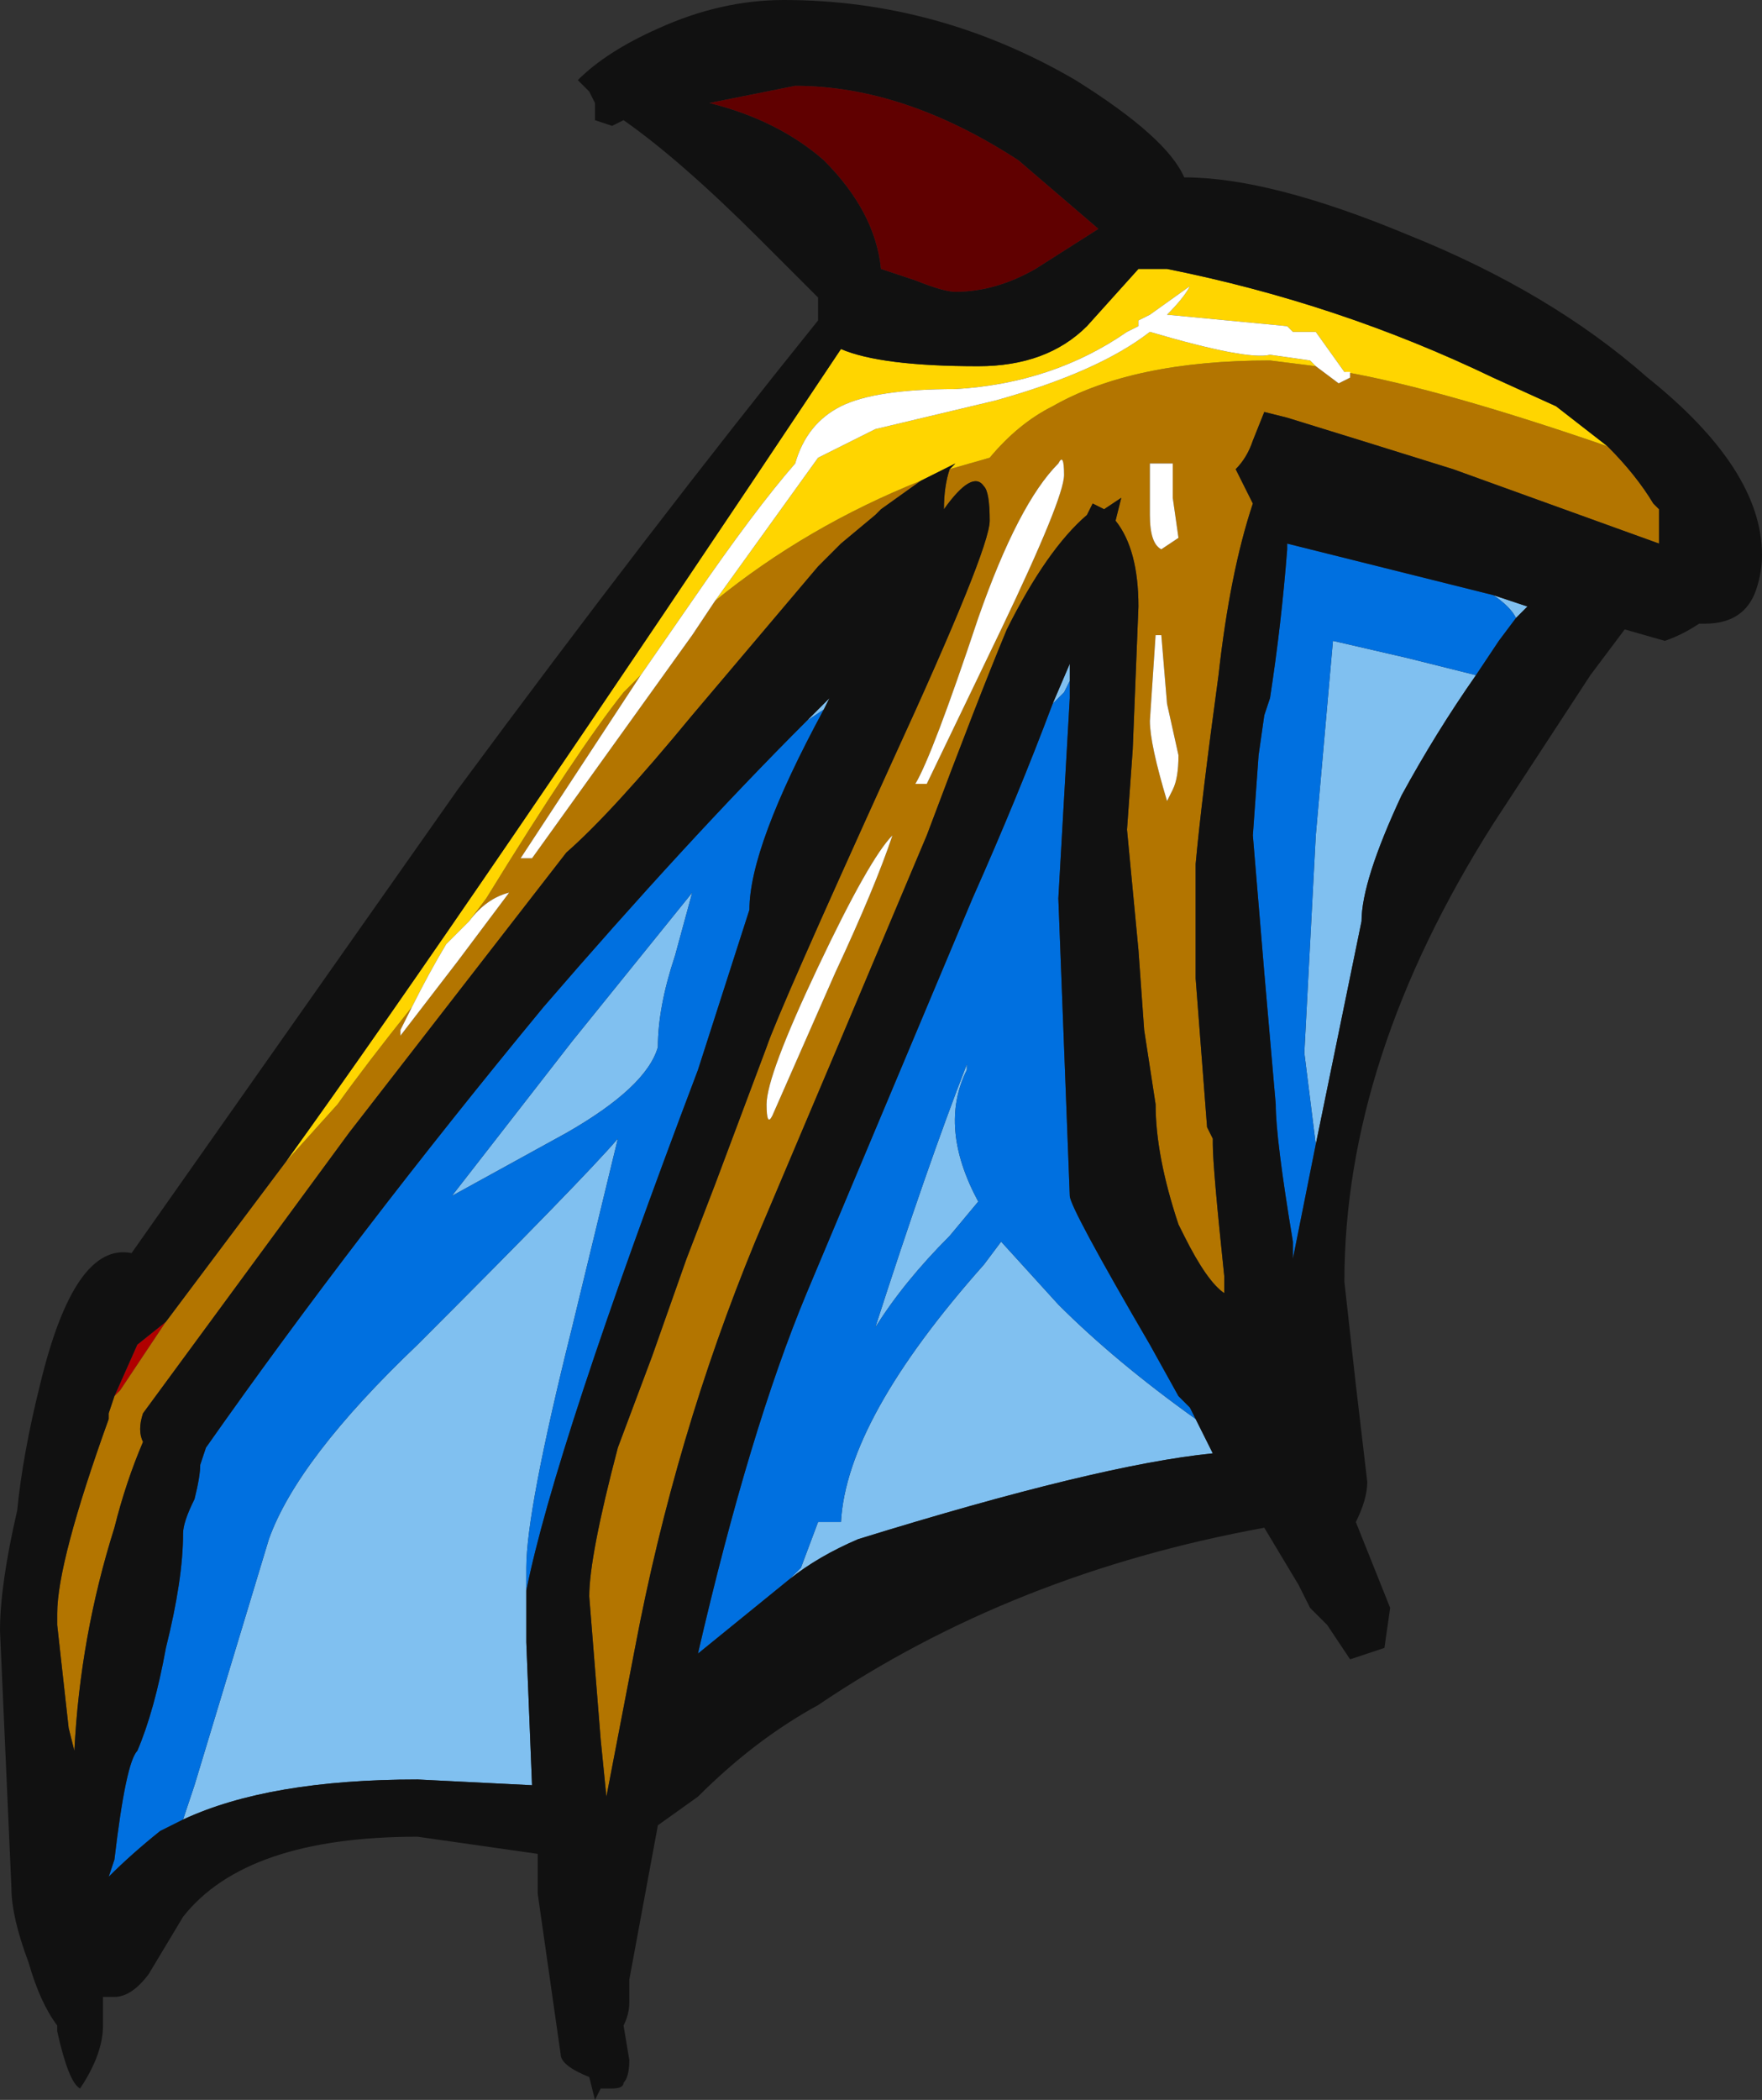 <?xml version="1.0" encoding="UTF-8" standalone="no"?>
<svg xmlns:ffdec="https://www.free-decompiler.com/flash" xmlns:xlink="http://www.w3.org/1999/xlink" ffdec:objectType="shape" height="18.35px" width="15.4px" xmlns="http://www.w3.org/2000/svg">
  <rect width="100%" height="100%" fill="#333333" stroke="none"/>
  <g transform="matrix(1.0, 0.0, 0.0, 1.0, 14.8, 6.2)">
    <path d="M-13.8 6.0 L-13.6 5.55 -13.35 5.35 -13.75 5.95 -13.8 6.0" fill="#b00000" fill-rule="evenodd" stroke="none"/>
    <path d="M-7.75 0.1 L-7.55 -0.1 -7.6 0.0 -7.75 0.1 M-10.2 7.7 L-10.2 8.15 -10.15 9.4 -11.15 9.35 Q-12.45 9.35 -13.2 9.7 L-13.1 9.4 -12.45 7.25 Q-12.2 6.55 -11.15 5.55 -9.7 4.1 -9.4 3.75 L-9.8 5.4 Q-10.2 7.0 -10.2 7.5 L-10.2 7.7 M-5.45 -0.25 L-5.5 -0.15 -5.6 -0.05 -5.45 -0.4 -5.45 -0.25 M-7.9 7.6 L-7.8 7.5 -7.65 7.1 -7.45 7.1 Q-7.4 6.2 -6.2 4.85 L-6.05 4.65 -5.55 5.2 Q-5.05 5.7 -4.35 6.2 L-4.2 6.5 Q-5.2 6.6 -7.3 7.25 -7.65 7.4 -7.9 7.6 M-1.75 -1.0 L-1.45 -0.9 -1.55 -0.8 Q-1.6 -0.9 -1.75 -1.0 M-1.9 -0.3 Q-2.25 0.2 -2.55 0.75 -2.9 1.5 -2.9 1.85 L-3.3 3.8 -3.4 3.0 -3.3 1.1 -3.15 -0.6 -2.5 -0.45 -1.9 -0.3 M-6.35 3.1 L-6.35 3.15 Q-6.6 3.65 -6.25 4.3 L-6.5 4.6 Q-6.9 5.0 -7.15 5.4 -6.7 4.0 -6.35 3.1 M-8.9 2.15 Q-9.05 2.6 -9.05 2.95 -9.15 3.3 -9.85 3.7 L-10.85 4.25 -9.8 2.9 -8.75 1.6 -8.9 2.15" fill="#80c0f0" fill-rule="evenodd" stroke="none"/>
    <path d="M-7.6 0.0 Q-8.25 1.2 -8.25 1.75 L-8.7 3.15 Q-9.95 6.45 -10.2 7.7 L-10.2 7.5 Q-10.2 7.0 -9.8 5.4 L-9.4 3.75 Q-9.7 4.1 -11.15 5.55 -12.2 6.55 -12.45 7.25 L-13.1 9.4 -13.2 9.7 -13.4 9.8 Q-13.65 10.0 -13.85 10.2 L-13.8 10.05 Q-13.7 9.2 -13.6 9.1 -13.45 8.75 -13.35 8.2 -13.2 7.6 -13.2 7.2 -13.2 7.1 -13.1 6.9 -13.05 6.7 -13.05 6.6 L-13.0 6.45 Q-11.7 4.6 -10.05 2.6 -8.8 1.15 -7.75 0.1 L-7.6 0.0 M-5.6 -0.05 L-5.5 -0.15 -5.45 -0.25 -5.45 -0.1 -5.55 1.65 -5.45 4.25 Q-5.45 4.35 -4.75 5.55 L-4.5 6.0 -4.4 6.1 -4.35 6.2 Q-5.05 5.7 -5.55 5.2 L-6.05 4.65 -6.2 4.85 Q-7.4 6.2 -7.45 7.1 L-7.65 7.1 -7.8 7.5 -7.9 7.6 -8.7 8.25 Q-8.25 6.3 -7.75 5.1 L-6.3 1.65 Q-5.9 0.75 -5.6 -0.05 M-3.3 3.8 L-3.5 4.8 -3.5 4.65 Q-3.65 3.75 -3.65 3.45 L-3.75 2.3 -3.85 1.1 -3.8 0.4 -3.75 0.05 -3.7 -0.1 Q-3.6 -0.75 -3.55 -1.4 L-3.55 -1.45 -1.75 -1.0 Q-1.6 -0.9 -1.55 -0.8 L-1.7 -0.6 -1.9 -0.3 -2.5 -0.45 -3.15 -0.6 -3.3 1.1 -3.4 3.0 -3.3 3.8 M-6.35 3.1 Q-6.7 4.0 -7.15 5.4 -6.9 5.0 -6.5 4.6 L-6.25 4.3 Q-6.6 3.65 -6.35 3.15 L-6.35 3.1 M-8.9 2.15 L-8.75 1.6 -9.8 2.9 -10.85 4.25 -9.85 3.7 Q-9.15 3.3 -9.05 2.95 -9.05 2.6 -8.9 2.15" fill="#0070e0" fill-rule="evenodd" stroke="none"/>
    <path d="M-3.05 -2.95 Q-2.2 -2.8 -0.75 -2.3 -0.5 -2.05 -0.35 -1.8 L-0.3 -1.75 -0.3 -1.45 -2.1 -2.1 Q-2.9 -2.35 -3.55 -2.55 L-3.75 -2.6 -3.85 -2.35 Q-3.9 -2.2 -4.0 -2.1 L-3.85 -1.8 Q-4.05 -1.2 -4.15 -0.3 -4.3 0.8 -4.35 1.35 L-4.35 2.35 -4.25 3.65 -4.2 3.75 -4.2 3.8 Q-4.2 4.0 -4.1 4.95 L-4.1 5.1 Q-4.25 5.0 -4.45 4.6 L-4.5 4.5 Q-4.7 3.9 -4.7 3.45 L-4.8 2.8 -4.85 2.1 -4.95 1.05 -4.9 0.35 -4.85 -0.9 Q-4.85 -1.4 -5.05 -1.65 L-5.0 -1.85 -5.15 -1.75 -5.25 -1.8 -5.3 -1.7 Q-5.65 -1.4 -6.0 -0.7 -6.25 -0.1 -6.7 1.1 -7.5 3.0 -8.2 4.65 -8.9 6.35 -9.25 8.2 L-9.5 9.5 -9.55 9.0 -9.65 7.75 Q-9.65 7.4 -9.4 6.45 L-9.1 5.65 -8.8 4.8 -8.55 4.15 -8.1 2.95 Q-8.0 2.65 -7.0 0.45 -6.15 -1.4 -6.15 -1.65 -6.15 -1.9 -6.2 -1.95 -6.3 -2.1 -6.55 -1.75 -6.55 -1.95 -6.5 -2.1 L-6.15 -2.2 Q-5.9 -2.5 -5.6 -2.65 -4.9 -3.05 -3.7 -3.05 L-3.3 -3.0 -3.1 -2.85 -3.0 -2.9 -3.0 -2.95 -3.05 -2.95 M-12.3 3.95 L-11.85 3.45 Q-11.6 3.1 -11.2 2.6 L-11.3 2.8 -11.3 2.85 -10.8 2.2 -10.35 1.6 Q-10.55 1.65 -10.7 1.85 L-10.55 1.65 Q-9.75 0.35 -9.35 -0.15 L-9.2 -0.3 -10.25 1.3 -10.15 1.3 -8.75 -0.65 -8.55 -0.95 Q-7.75 -1.6 -6.75 -2.0 L-7.1 -1.75 -7.15 -1.7 -7.45 -1.45 -7.65 -1.25 -8.75 0.05 Q-9.45 0.9 -9.85 1.25 L-11.75 3.7 -13.55 6.15 Q-13.6 6.3 -13.55 6.4 -13.7 6.75 -13.8 7.15 -14.1 8.1 -14.15 9.1 L-14.2 8.9 -14.3 8.0 -14.3 7.9 Q-14.3 7.45 -13.85 6.2 L-13.85 6.15 -13.8 6.0 -13.75 5.95 -13.35 5.35 Q-13.05 4.95 -12.3 3.95 M-4.55 -1.85 Q-4.55 -2.05 -4.55 -2.15 L-4.75 -2.15 -4.75 -1.7 Q-4.75 -1.45 -4.65 -1.4 L-4.5 -1.5 -4.55 -1.85 M-5.5 -2.05 Q-5.5 -2.25 -5.55 -2.15 -5.9 -1.8 -6.25 -0.8 -6.65 0.4 -6.8 0.65 L-6.7 0.65 -6.05 -0.7 Q-5.5 -1.85 -5.5 -2.05 M-4.6 -0.05 L-4.65 -0.65 -4.7 -0.65 -4.75 0.1 Q-4.75 0.3 -4.6 0.8 L-4.55 0.7 Q-4.5 0.6 -4.5 0.4 L-4.6 -0.05 M-7.5 2.3 Q-7.15 1.55 -7.0 1.1 -7.2 1.3 -7.65 2.25 -8.1 3.2 -8.1 3.45 -8.1 3.65 -8.05 3.55 L-7.5 2.3" fill="#b37500" fill-rule="evenodd" stroke="none"/>
    <path d="M-3.05 -2.95 L-3.3 -3.3 -3.5 -3.3 -3.55 -3.35 -4.6 -3.45 Q-4.45 -3.6 -4.4 -3.7 L-4.75 -3.45 -4.85 -3.4 -4.85 -3.35 -4.95 -3.3 Q-5.6 -2.85 -6.45 -2.8 -7.15 -2.8 -7.45 -2.65 -7.75 -2.5 -7.85 -2.15 -8.2 -1.75 -8.75 -0.95 L-9.2 -0.3 -9.35 -0.15 Q-9.75 0.35 -10.55 1.65 L-10.7 1.85 -10.9 2.05 Q-11.05 2.3 -11.2 2.6 -11.6 3.1 -11.85 3.45 L-12.3 3.95 Q-10.75 1.8 -7.45 -3.15 -7.1 -3.0 -6.25 -3.0 -5.65 -3.0 -5.3 -3.35 L-4.85 -3.85 -4.6 -3.85 Q-3.1 -3.55 -1.75 -2.9 L-1.2 -2.65 -0.75 -2.3 Q-2.2 -2.8 -3.05 -2.95 M-8.55 -0.95 L-7.65 -2.2 Q-7.45 -2.3 -7.15 -2.45 L-6.1 -2.7 Q-5.2 -2.95 -4.75 -3.3 -3.9 -3.05 -3.7 -3.1 L-3.35 -3.05 -3.3 -3.0 -3.7 -3.05 Q-4.9 -3.05 -5.6 -2.65 -5.9 -2.5 -6.15 -2.2 L-6.5 -2.1 -6.45 -2.15 -6.75 -2.0 Q-7.75 -1.6 -8.55 -0.95" fill="#ffd500" fill-rule="evenodd" stroke="none"/>
    <path d="M-9.2 -0.3 L-8.75 -0.95 Q-8.2 -1.75 -7.85 -2.15 -7.75 -2.5 -7.45 -2.65 -7.15 -2.8 -6.45 -2.8 -5.6 -2.85 -4.95 -3.3 L-4.85 -3.35 -4.85 -3.4 -4.75 -3.45 -4.4 -3.7 Q-4.45 -3.6 -4.6 -3.45 L-3.55 -3.35 -3.5 -3.3 -3.3 -3.3 -3.05 -2.95 -3.0 -2.95 -3.0 -2.9 -3.1 -2.85 -3.3 -3.0 -3.35 -3.05 -3.7 -3.1 Q-3.9 -3.05 -4.75 -3.3 -5.2 -2.95 -6.1 -2.7 L-7.15 -2.45 Q-7.45 -2.3 -7.65 -2.2 L-8.55 -0.95 -8.75 -0.65 -10.15 1.3 -10.25 1.3 -9.2 -0.3 M-11.2 2.6 Q-11.05 2.3 -10.9 2.05 L-10.7 1.85 Q-10.55 1.65 -10.35 1.6 L-10.8 2.2 -11.3 2.85 -11.3 2.8 -11.2 2.6 M-5.5 -2.05 Q-5.5 -1.85 -6.05 -0.7 L-6.7 0.65 -6.8 0.65 Q-6.65 0.4 -6.25 -0.8 -5.9 -1.8 -5.55 -2.15 -5.5 -2.25 -5.5 -2.05 M-4.55 -1.85 L-4.5 -1.5 -4.65 -1.4 Q-4.75 -1.45 -4.75 -1.7 L-4.75 -2.15 -4.55 -2.15 Q-4.55 -2.05 -4.55 -1.85 M-4.6 -0.05 L-4.5 0.4 Q-4.5 0.6 -4.55 0.7 L-4.6 0.8 Q-4.75 0.3 -4.75 0.1 L-4.7 -0.65 -4.65 -0.65 -4.6 -0.05 M-7.5 2.3 L-8.05 3.55 Q-8.1 3.65 -8.1 3.45 -8.1 3.2 -7.65 2.25 -7.2 1.3 -7.0 1.1 -7.15 1.55 -7.5 2.3" fill="#ffffff" fill-rule="evenodd" stroke="none"/>
    <path d="M0.1 -0.75 L0.05 -0.75 Q-0.1 -0.65 -0.25 -0.6 L-0.6 -0.7 -0.9 -0.3 -1.75 1.0 Q-3.05 3.05 -3.05 5.0 L-2.95 5.9 -2.85 6.75 Q-2.85 6.9 -2.95 7.1 L-2.65 7.85 -2.7 8.2 -3.0 8.3 -3.2 8.0 -3.35 7.85 -3.45 7.65 -3.75 7.15 Q-5.95 7.55 -7.65 8.7 -8.2 9.0 -8.7 9.5 L-9.05 9.75 -9.3 11.1 -9.3 11.3 Q-9.3 11.4 -9.35 11.5 L-9.3 11.8 Q-9.3 11.95 -9.35 12.0 -9.35 12.05 -9.45 12.05 L-9.55 12.05 -9.6 12.15 -9.65 11.95 Q-9.9 11.85 -9.9 11.75 L-10.1 10.35 -10.1 10.0 -11.15 9.85 Q-12.65 9.85 -13.2 10.55 L-13.5 11.05 Q-13.65 11.25 -13.8 11.25 L-13.9 11.25 -13.9 11.5 Q-13.9 11.75 -14.1 12.05 -14.2 12.0 -14.3 11.55 L-14.3 11.5 Q-14.45 11.3 -14.55 10.95 -14.7 10.55 -14.7 10.3 L-14.8 8.05 Q-14.8 7.65 -14.65 7.0 -14.6 6.5 -14.45 5.9 -14.15 4.65 -13.65 4.75 L-10.8 0.7 Q-9.1 -1.6 -7.65 -3.4 L-7.65 -3.6 -8.15 -4.1 Q-8.85 -4.8 -9.35 -5.15 L-9.45 -5.1 -9.6 -5.15 -9.6 -5.3 -9.65 -5.4 -9.75 -5.5 Q-9.5 -5.75 -9.05 -5.95 -8.5 -6.2 -7.95 -6.2 -6.6 -6.2 -5.4 -5.5 -4.6 -5.0 -4.45 -4.65 -3.7 -4.65 -2.5 -4.15 -1.25 -3.65 -0.4 -2.9 0.6 -2.1 0.6 -1.35 0.6 -1.2 0.55 -1.05 0.45 -0.75 0.1 -0.75 M-7.85 -5.45 L-8.6 -5.3 Q-8.0 -5.15 -7.6 -4.8 -7.15 -4.35 -7.1 -3.85 L-6.8 -3.75 Q-6.55 -3.65 -6.45 -3.65 -6.1 -3.65 -5.75 -3.85 L-5.2 -4.2 -5.9 -4.8 Q-6.9 -5.45 -7.85 -5.45 M-0.75 -2.3 L-1.2 -2.65 -1.75 -2.9 Q-3.1 -3.55 -4.6 -3.85 L-4.85 -3.85 -5.3 -3.35 Q-5.65 -3.0 -6.25 -3.0 -7.1 -3.0 -7.45 -3.15 -10.75 1.8 -12.3 3.95 -13.05 4.95 -13.35 5.35 L-13.6 5.55 -13.8 6.0 -13.85 6.15 -13.85 6.2 Q-14.3 7.45 -14.3 7.9 L-14.3 8.0 -14.2 8.9 -14.15 9.1 Q-14.1 8.1 -13.8 7.15 -13.7 6.75 -13.55 6.4 -13.6 6.3 -13.55 6.15 L-11.75 3.7 -9.85 1.25 Q-9.45 0.9 -8.75 0.05 L-7.65 -1.25 -7.45 -1.45 -7.15 -1.7 -7.1 -1.75 -6.75 -2.0 -6.45 -2.15 -6.5 -2.1 Q-6.55 -1.95 -6.55 -1.75 -6.3 -2.1 -6.2 -1.95 -6.15 -1.9 -6.15 -1.65 -6.15 -1.4 -7.0 0.45 -8.0 2.65 -8.1 2.95 L-8.55 4.15 -8.8 4.8 -9.1 5.65 -9.4 6.45 Q-9.65 7.4 -9.65 7.75 L-9.55 9.0 -9.5 9.5 -9.25 8.2 Q-8.9 6.35 -8.2 4.65 -7.5 3.0 -6.7 1.1 -6.25 -0.1 -6.0 -0.7 -5.65 -1.4 -5.3 -1.7 L-5.25 -1.8 -5.15 -1.75 -5.0 -1.85 -5.05 -1.65 Q-4.85 -1.4 -4.85 -0.9 L-4.9 0.35 -4.95 1.05 -4.85 2.1 -4.8 2.8 -4.7 3.45 Q-4.7 3.9 -4.5 4.5 L-4.45 4.6 Q-4.25 5.0 -4.1 5.1 L-4.1 4.95 Q-4.2 4.0 -4.2 3.8 L-4.2 3.75 -4.25 3.65 -4.35 2.35 -4.35 1.35 Q-4.3 0.8 -4.15 -0.3 -4.05 -1.2 -3.85 -1.8 L-4.0 -2.1 Q-3.9 -2.2 -3.85 -2.35 L-3.75 -2.6 -3.55 -2.55 Q-2.9 -2.35 -2.1 -2.1 L-0.3 -1.45 -0.3 -1.75 -0.35 -1.8 Q-0.5 -2.05 -0.75 -2.3 M-7.6 0.0 L-7.55 -0.1 -7.75 0.1 Q-8.8 1.15 -10.05 2.6 -11.7 4.6 -13.0 6.45 L-13.05 6.6 Q-13.05 6.7 -13.1 6.9 -13.2 7.1 -13.2 7.2 -13.2 7.6 -13.35 8.2 -13.45 8.75 -13.6 9.1 -13.7 9.2 -13.8 10.05 L-13.85 10.2 Q-13.65 10.0 -13.4 9.8 L-13.2 9.7 Q-12.45 9.35 -11.15 9.35 L-10.15 9.4 -10.2 8.15 -10.2 7.7 Q-9.95 6.45 -8.7 3.15 L-8.25 1.75 Q-8.25 1.2 -7.6 0.0 M-5.45 -0.25 L-5.45 -0.4 -5.6 -0.05 Q-5.9 0.75 -6.3 1.65 L-7.75 5.1 Q-8.25 6.3 -8.7 8.25 L-7.9 7.6 Q-7.65 7.4 -7.3 7.25 -5.2 6.6 -4.2 6.5 L-4.35 6.2 -4.4 6.1 -4.5 6.0 -4.75 5.55 Q-5.45 4.35 -5.45 4.25 L-5.55 1.65 -5.45 -0.1 -5.45 -0.25 M-1.75 -1.0 L-3.55 -1.45 -3.55 -1.4 Q-3.6 -0.75 -3.7 -0.1 L-3.75 0.05 -3.8 0.4 -3.85 1.1 -3.75 2.3 -3.65 3.45 Q-3.65 3.75 -3.5 4.65 L-3.5 4.8 -3.3 3.8 -2.9 1.85 Q-2.9 1.5 -2.55 0.75 -2.25 0.2 -1.9 -0.3 L-1.7 -0.6 -1.55 -0.8 -1.45 -0.9 -1.75 -1.0" fill="#111111" fill-rule="evenodd" stroke="none"/>
    <path d="M-7.85 -5.45 Q-6.9 -5.45 -5.9 -4.8 L-5.2 -4.2 -5.75 -3.85 Q-6.1 -3.65 -6.45 -3.65 -6.55 -3.65 -6.8 -3.75 L-7.1 -3.85 Q-7.15 -4.35 -7.6 -4.8 -8.0 -5.15 -8.6 -5.3 L-7.85 -5.45" fill="#600000" fill-rule="evenodd" stroke="none"/>
  </g>
</svg>
